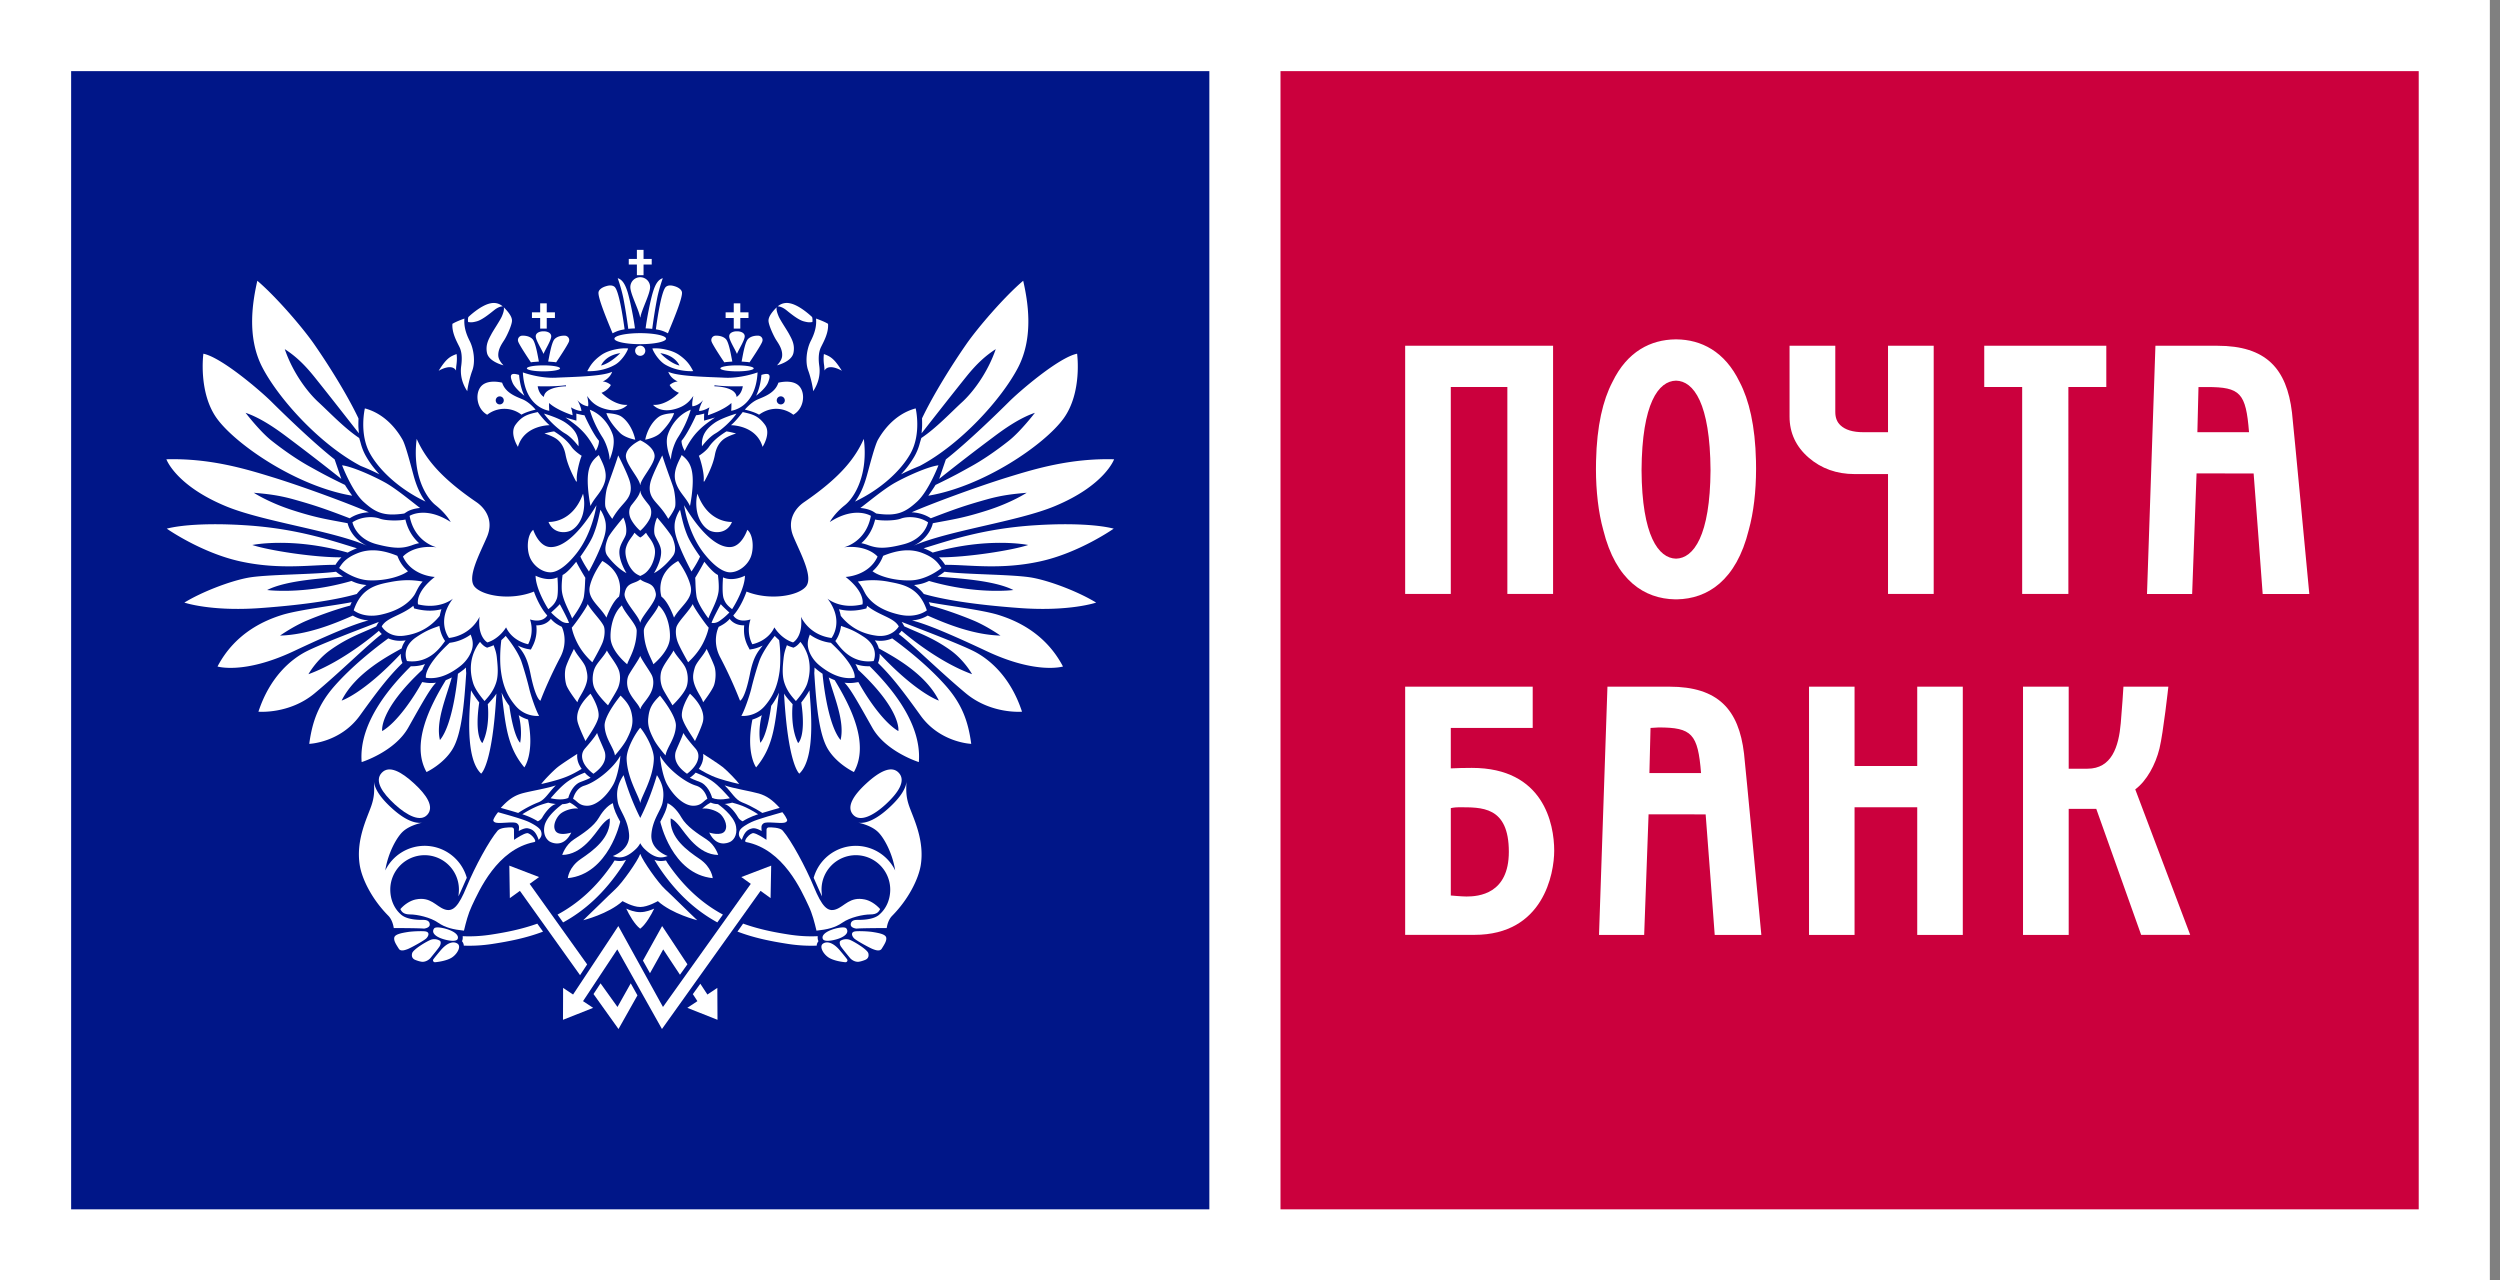 <svg width="205" height="105" viewBox="0 0 205 105" fill="none" xmlns="http://www.w3.org/2000/svg">
    <rect x="0" y="0" width="205" height="105" fill="#808080" stroke="none"/>
    <path d="M204.168 0H0v105h204.168V0z" fill="#fff"/>
    <path d="M198.335 5.833h-93.334v93.333h93.334V5.834z" fill="#CB003D"/>
    <path d="M187.943 33.83c-.428-3.603-2.12-5.478-6.116-5.478h-5.082l-.691 20.354h3.702s.343-9.44.362-9.887l4.68.005c.042.411.742 9.883.742 9.883h3.824s-1.315-13.983-1.421-14.877zm-7.758 1.608c.008-.412.085-3.31.091-3.701h.706c2.726 0 3.183.481 3.438 3.701h-4.235zM143.009 61.785c-.428-3.602-2.121-5.478-6.116-5.478h-5.082l-.692 20.355h3.703s.342-9.44.361-9.888l4.68.005c.043.412.743 9.883.743 9.883h3.824s-1.315-13.983-1.421-14.877zm-7.758 1.61c.009-.414.085-3.312.092-3.703l.662-.041c2.727 0 3.226.523 3.481 3.743h-4.235zM115.223 28.352v20.35h3.742V31.735h4.638v16.965h3.749v-20.35h-12.129zM154.816 35.44h-2.037c-.843 0-1.467-.19-1.866-.57-.281-.264-.419-.621-.419-1.088v-5.43h-3.751v5.81c0 1.34.53 2.472 1.576 3.372 1.031.891 2.294 1.34 3.76 1.34h2.738v9.828h3.746v-20.35h-3.746v7.087h-.001zM162.708 28.352v3.384h3.11v16.965h3.789V31.736h3.11v-3.384h-10.009zM157.213 56.307v6.504h-5.139v-6.504h-3.735v20.358h3.735v-10.47h5.139v10.47h3.736V56.307h-3.736zM120.698 62.967c-.645 0-1.217.016-1.733.04v-3.315h6.717v-3.385h-10.459v20.351H120.904c5.664 0 6.541-5.035 6.541-6.899 0-2.205-.872-6.792-6.747-6.792zm-.453 10.547c-.364 0-1.279-.083-1.279-.083V66.266s.294-.069.616-.069c1.898 0 4.143-.112 4.143 3.654-.001 3.454-2.466 3.663-3.48 3.663zM143.991 37.809c-.065-2.91-.565-4.998-1.339-6.479-1.22-2.532-3.164-3.478-5.172-3.502l-.014-.002h-.065l-.013.002c-2.007.024-3.951.97-5.172 3.502-.775 1.481-1.275 3.568-1.34 6.479l-.008.658c.002 1.814.204 3.572.599 4.989 1.029 4.17 3.403 5.645 5.883 5.69l.05.002.033-.001.033.001.051-.002c2.479-.045 4.855-1.52 5.882-5.69.395-1.417.598-3.176.599-4.99l.001.001c.002-.005-.008-.654-.008-.658zm-9.384.755v-.002c.031-5.508 1.392-7.321 2.828-7.349 1.436.028 2.797 1.84 2.828 7.349v.002c-.031 5.379-1.392 7.217-2.828 7.245-1.436-.028-2.797-1.866-2.828-7.245zM179.596 76.658l-4.505-11.93c.936-.694 1.664-2.029 1.987-3.357.314-1.292.727-5.065.727-5.065h-3.684c-.023.384-.103 1.675-.218 2.988-.169 1.946-.744 3.74-2.734 3.74h-1.536c-.003-.163 0-6.728 0-6.728h-3.746v20.359h3.746V66.329s1.981.002 2.262 0l3.679 10.33h4.022z" fill="#fff"/>
    <path d="M99.167 5.833H5.833v93.333h93.334V5.834z" fill="#001688"/>
    <path d="M34.169 35.988c.689 1.521 1.815 3.081 4.901 5.188.684.472 1.446 1.451.87 2.831-.586 1.378-1.67 3.337-1.024 4.101.655.763 2.978 1.16 4.868.401 0 0 .397 1.194 1.09 1.957 0 0-.326.659-1.416.327 0 0 .397.98-.15 2.033 0 0-1.268-.218-1.81-1.382 0 0-.51.907-1.527 1.235 0 0-.835-.431-.649-2.107 0 0-.62 1.491-2.503 1.743 0 0-1.092-1.377.323-3.229 0 0-1.017.91-2.861.472 0 0-.293-.941 1.373-2.25 0 0-1.889-.072-2.611-1.668 0 0 .797-.982 2.754-.762 0 0-1.81-.402-2.21-2.578 0 0 1.304-.835 3.374.507 0 0-.368-.688-1.235-1.377-.868-.691-1.922-2.613-1.557-5.442zM41.763 57.876a5.088 5.088 0 0 1-.632-1.081c.325 2.64.437 4.42 1.865 6.13 0 0 .86-1.144.305-3.923a2.754 2.754 0 0 1-.767-.358s.325 1.128.119 2.262c0 0-.51-.372-.89-3.03zM39.297 57.602a8.244 8.244 0 0 1-.672-.994c-.117 1.535-.525 5.567.83 6.83 0 0 .926-.677 1.25-6.565-.195.332-.54.682-.708.875 0 0 .227 1.866-.444 3.186 0 0-.67-.511-.256-3.332zM36.075 60.684c1.132-1.36 1.475-5.436 1.475-5.436a8.26 8.26 0 0 0 .477-.347c.057-.053.123-.106.182-.164 0 .146.007.303.022.456-.166 2.455-.358 4.981-1.126 6.24-.748 1.234-2.13 1.874-2.13 1.874-1.292-2.302.27-5.388 1.582-7.535.158-.06.321-.138.489-.221-.459 1.651-1.334 3.618-.971 5.133zM32.865 53.611a1.803 1.803 0 0 0 .138.755c-1.084 1.063-1.888 2.08-3.493 4.31-1.607 2.23-4.152 2.32-4.152 2.32.247-1.807.736-3.234 2.1-4.775 1.362-1.538 3.105-2.945 4.383-3.875.326.147.758.244 1.3.18a.642.642 0 0 0 .125-.02c-.17.227-.275.452-.326.66-.973.555-3.786 1.98-4.926 4.283 0 0 1.78-.563 4.85-3.838zM30.849 51.362l.105-.191c.04-.064.073-.121.115-.175-1.047.405-4.773 1.812-5.978 2.435-1.208.628-2.952 2.044-3.9 4.928 0 0 2.515.223 4.59-1.492 2.076-1.721 4.495-4.116 5.527-4.877a1.707 1.707 0 0 1-.238-.267s-2.81 2.485-5.778 3.562c0 0 .634-1.155 1.808-1.99 1.429-1.014 2.498-1.355 3.748-1.933zM28.715 49.658c.042-.099.083-.193.125-.28-1.23.248-4.3.617-5.677 1.036-1.37.424-3.854 1.427-5.327 4.24 0 0 2.163.666 6.242-1.253 4.08-1.921 5.362-2.321 6.14-2.528a2.842 2.842 0 0 1-1.287-.395c-1.629.726-3.806 1.581-5.966 1.64 0 0 1.062-.752 2.186-1.227 1.21-.506 2.548-.969 3.564-1.233zM28.822 47.638c.398.187.705.28 1.228.334a3.142 3.142 0 0 0-.794.734c-1.44.415-3.893.866-7.94 1.158-4.04.289-6.199-.452-6.199-.452 1.409-.862 3.655-1.736 5.177-2.03 1.519-.293 5.51-.26 7.258-.5.02.02.232.193.577.4-1.472.132-4.608.278-6.222 1.1 0 0 2.982.397 6.915-.744zM28.515 45.312c.204-.12.45-.24.753-.352-2.05-.618-4.86-1.61-9.093-1.885-3.1-.204-5.338-.026-6.5.274 0 0 2.829 1.99 6.056 2.69 3.233.705 5.856.261 7.774.278.123-.189.268-.403.494-.616-2.244.015-5.974-.566-7.308-1.012 0 0 3.254-.677 7.824.623zM28.505 42.904c.011.058.253 1.213 1.59 1.85-2.877-1.257-8.538-1.98-11.585-3.248-4.114-1.71-4.866-3.845-4.866-3.845 3.561-.095 6.44.774 8.66 1.456 2.598.796 6.555 2.274 7.94 2.892a3.082 3.082 0 0 0-1.567.49c-1.933-.742-2.834-1.056-4.588-1.547-1.39-.39-2.411-.464-3.278-.546 0 0 1.219.805 3.227 1.445 1.99.638 2.851.745 4.467 1.053zM28.29 39.766c.114.203.454.689.59.882-4.548-.761-9.547-4.2-11.093-6.331-1.545-2.133-1.11-5.313-1.11-5.313 1.5.3 4.76 3.111 5.604 3.958.845.842 3.393 3.325 5.158 4.708l.55 1.6a186.294 186.294 0 0 0-4.423-3.415c-.859-.648-2.147-1.57-3.43-2.005 0 0 1.18 1.535 2.133 2.286 1.1.869 2.218 1.622 3.134 2.126.815.448 1.234.701 2.887 1.504z" fill="#fff"/>
    <path d="M41.11 52.49c.139-.122.261-.24.356-.346.21.262.914 1.138 1.261 2.013.26.746.54 1.76.677 2.342.14.578.55 1.788.804 2.203 0 0-1.107.14-1.927-.82-.805-.938-1.075-1.885-1.203-2.854-.105-.76-.066-1.813.032-2.538zM39.365 52.634c.205.276.404.388.423.4l.152.077.152-.054c.14-.042.266-.092.383-.152.164.447.231.663.268 1.043.05.507.15 1.305-.038 1.956-.23.793-.708 1.279-.97 1.582 0 0-.724-.799-.931-1.453-.215-.69-.292-1.49-.026-2.312.147-.445.379-.852.587-1.087zM36.87 52.71a3.686 3.686 0 0 0 1.724-.674c.095.26.24.61.136 1.108-.114.498-.458 1.048-.95 1.446-.753.596-1.75 1.157-2.854.987 0 0-.254-.831 1.944-2.866zM36.031 51.325c.093.738.444 1.202.468 1.24-.257.307-1.187 1.904-3.127 1.64 0 0-.53-1.09.766-1.958.873-.586 1.293-.706 1.893-.922zM36.2 49.957c-.516.13-1.19.182-2.013-.011l-.225-.053-.07-.217c-.998.813-2.183.95-2.591 1.688 0 0 .498.918 1.794.768 1.296-.157 2.265-.763 2.96-1.632.027-.13.085-.375.144-.543zM33.963 48.814c.18-.274.308-.697.695-1.125-.854-.15-1.629-.161-2.633.034-1.193.223-2.412.505-3.023 2.325 0 0 .764.651 2.159.37 1.184-.246 2.211-.753 2.802-1.604zM33.454 46.843a3.008 3.008 0 0 1-.775-1.038l-.098-.228c-1.036-.421-2.113-.637-3.175-.247-1.055.398-1.334.85-1.598 1.247 0 0 1.17.98 2.512 1.013 1.348.045 2.592-.346 3.134-.747zM33.766 44.717c.177-.068.376-.131.601-.177-.45-.401-.907-1.02-1.123-1.938-.482.112-1.61.112-2.105-.075-.5-.191-1.476-.2-2.239.302 0 0 .253 1.338 1.977 1.794 1.628.427 2.225.318 2.889.094zM33.145 42.11l.227-.146c.031-.02.418-.258 1.075-.309-.553-.412-1.88-1.522-2.811-2.056-1.027-.572-2.723-1.331-3.585-1.445 0 0 .81 2.124 1.749 2.983.982.891 1.665 1.22 3.345.972zM34.893 41.131c-.418-.535-.743-1.276-.982-2.153-.196-.71-.642-2.475-.908-2.932-.263-.459-1.22-2.058-3.083-2.557 0 0-.498 2.089.44 3.735.806 1.424 2.469 2.924 4.533 3.907zM45.243 50.828c.23.235.407.362.823.571 0 0 .595 1.136-.127 2.509-.723 1.372-1.33 2.77-1.62 3.55 0 0-.386-.059-.818-2.206-.29-1.455-.658-1.819-1.044-2.318.42.212.758.274.787.28l.288.05.132-.258a2.915 2.915 0 0 0 .312-1.728c.67.016 1.026-.322 1.166-.494.009-.018.02-.029.027-.044l.074.087z" fill="#fff"/>
    <path d="M29.396 34.362c-.006.203-.013.422-.006.657l.038.512c-1.104-1.405-2.42-3.097-3.677-4.662-.863-1.071-1.593-1.719-2.4-2.24.676 1.983 1.903 3.565 2.767 4.355.86.789 2.117 2.12 3.336 2.933l.118.402c.095.368.24.748.445 1.103.282.501.658.996 1.098 1.474a20.69 20.69 0 0 0-1.17-.54l-.379-.156c-3.36-1.783-6.684-5.47-8.034-8.038-1.352-2.566-.787-5.546-.432-7.14 1.523 1.292 3.717 3.835 4.674 5.22 1.177 1.697 2.688 4.102 3.618 6.06l.004.06zM76.483 45.312a4.568 4.568 0 0 0-.749-.352c2.045-.618 4.86-1.61 9.088-1.885 3.103-.204 5.347-.026 6.502.274 0 0-2.824 1.99-6.056 2.69-3.23.705-5.855.261-7.772.278a3.354 3.354 0 0 0-.495-.616c2.245.015 5.977-.566 7.31-1.012 0 0-3.254-.677-7.828.623zM76.493 42.904c-.011.058-.25 1.213-1.59 1.85 2.875-1.257 8.542-1.98 11.585-3.248 4.116-1.71 4.868-3.845 4.868-3.845-3.562-.095-6.44.774-8.662 1.456-2.595.796-6.556 2.274-7.94 2.892.521.019 1.088.172 1.571.49 1.933-.742 2.831-1.056 4.589-1.547 1.385-.39 2.41-.464 3.275-.546 0 0-1.218.805-3.227 1.445-1.993.638-2.853.745-4.469 1.053zM76.711 39.766c-.113.203-.456.689-.589.882 4.546-.761 9.547-4.2 11.09-6.331 1.55-2.133 1.111-5.313 1.111-5.313-1.502.3-4.76 3.111-5.604 3.958-.843.842-3.392 3.325-5.158 4.708l-.55 1.6a174.408 174.408 0 0 1 4.426-3.415c.858-.648 2.144-1.57 3.426-2.005 0 0-1.179 1.535-2.132 2.286-1.094.869-2.212 1.622-3.134 2.126-.814.448-1.231.701-2.886 1.504zM75.608 34.362c.005.203.011.422.002.657l-.04.512c1.103-1.405 2.424-3.097 3.68-4.662.863-1.071 1.594-1.719 2.402-2.24-.682 1.983-1.902 3.565-2.769 4.355-.863.789-2.112 2.12-3.334 2.933l-.12.402a4.464 4.464 0 0 1-.443 1.103 8.008 8.008 0 0 1-1.1 1.474c.354-.177.759-.366 1.17-.54l.378-.156c3.36-1.783 6.689-5.47 8.035-8.038 1.345-2.566.792-5.546.433-7.14-1.525 1.292-3.72 3.835-4.678 5.22-1.177 1.697-2.683 4.102-3.617 6.06v.06zM33.684 54.636c-1.384 1.383-4.3 4.488-4.028 7.855 0 0 2.712-.846 3.826-2.834 1.118-1.984 1.807-3.23 2.275-3.677-.301.039-.603.039-.895-.01l-.245-.039c-.689 1.255-2.05 3.302-3.277 4.017 0 0-.314-1.66 3.293-5.026a2.71 2.71 0 0 1 .225-.47c-.329.12-.706.188-1.127.181M70.832 35.988c-.689 1.521-1.82 3.081-4.896 5.188-.692.472-1.452 1.451-.873 2.831.577 1.378 1.67 3.337 1.014 4.101-.65.763-2.972 1.16-4.864.401 0 0-.393 1.194-1.083 1.957 0 0 .323.659 1.414.327 0 0-.398.98.144 2.033 0 0 1.27-.218 1.811-1.382 0 0 .509.907 1.529 1.235 0 0 .838-.431.653-2.107 0 0 .613 1.491 2.504 1.743 0 0 1.089-1.377-.33-3.229 0 0 1.017.91 2.867.472 0 0 .29-.941-1.382-2.25 0 0 1.893-.072 2.62-1.668 0 0-.8-.982-2.757-.762 0 0 1.81-.402 2.209-2.578 0 0-1.306-.835-3.37.507 0 0 .358-.688 1.229-1.377.872-.691 1.927-2.613 1.561-5.442zM63.238 57.876c.274-.366.477-.73.635-1.081-.324 2.64-.443 4.42-1.87 6.13 0 0-.858-1.144-.307-3.923.243-.069.509-.185.772-.358 0 0-.326 1.128-.126 2.262 0 0 .52-.372.896-3.03zM65.705 57.602c.171-.214.503-.67.67-.994.119 1.535.522 5.567-.83 6.83 0 0-.926-.677-1.253-6.565.198.332.541.682.705.875 0 0-.222 1.866.448 3.186 0 0 .67-.511.26-3.332zM68.928 60.684c-1.14-1.36-1.48-5.436-1.48-5.436a5.441 5.441 0 0 1-.658-.511c0 .146-.006.303-.019.456.16 2.455.359 4.981 1.122 6.24.75 1.234 2.128 1.874 2.128 1.874 1.297-2.302-.268-5.388-1.577-7.535a4.753 4.753 0 0 1-.487-.221c.457 1.651 1.332 3.618.971 5.133zM72.132 53.611c.013.262-.04.48-.075.586a2.63 2.63 0 0 1-.058.169c1.08 1.063 1.887 2.08 3.49 4.31 1.608 2.23 4.152 2.32 4.152 2.32-.242-1.807-.735-3.234-2.097-4.775-1.362-1.538-3.102-2.945-4.384-3.875-.33.147-.757.244-1.3.18a.632.632 0 0 1-.127-.02c.17.227.272.452.33.66.968.555 3.79 1.98 4.924 4.283 0 0-1.78-.563-4.855-3.838zM74.155 51.362l-.108-.191a1.534 1.534 0 0 0-.111-.175c1.045.405 4.773 1.812 5.977 2.435 1.204.628 2.946 2.044 3.892 4.928 0 0-2.51.223-4.587-1.492-2.073-1.721-4.496-4.116-5.525-4.877.103-.095.18-.189.242-.267 0 0 2.808 2.485 5.774 3.562 0 0-.633-1.155-1.803-1.99-1.433-1.014-2.499-1.355-3.751-1.933zM76.28 49.658a3.188 3.188 0 0 0-.122-.28c1.23.248 4.304.617 5.68 1.036 1.366.424 3.853 1.427 5.326 4.24 0 0-2.162.666-6.246-1.253-4.083-1.921-5.357-2.321-6.135-2.528a2.87 2.87 0 0 0 1.288-.395c1.628.726 3.806 1.581 5.966 1.64 0 0-1.068-.752-2.186-1.227-1.219-.506-2.553-.969-3.57-1.233zM76.182 47.638c-.402.187-.707.28-1.229.334.285.185.557.417.8.734 1.437.415 3.883.866 7.931 1.158 4.045.289 6.2-.452 6.2-.452-1.408-.862-3.652-1.736-5.172-2.03-1.524-.293-5.513-.26-7.265-.5-.018.02-.233.193-.575.4 1.475.132 4.607.278 6.226 1.1 0 0-2.985.397-6.916-.744z" fill="#fff"/>
    <path d="M63.89 52.49a7.026 7.026 0 0 1-.362-.346c-.205.262-.907 1.138-1.25 2.013-.262.746-.543 1.76-.679 2.342-.144.578-.558 1.788-.809 2.203 0 0 1.11.14 1.93-.82.806-.938 1.077-1.885 1.209-2.854.092-.76.066-1.813-.04-2.538zM65.631 52.634c-.202.276-.4.388-.42.4l-.147.077-.16-.054a2.537 2.537 0 0 1-.379-.152c-.163.447-.224.663-.268 1.043-.053.507-.15 1.305.036 1.956.233.793.704 1.279.97 1.582 0 0 .727-.799.936-1.453.213-.69.292-1.49.029-2.312-.15-.445-.389-.852-.597-1.087zM68.133 52.71a3.692 3.692 0 0 1-1.727-.674c-.091.26-.24.61-.13 1.108.107.498.452 1.048.954 1.446.741.596 1.743 1.157 2.848.987 0 0 .254-.831-1.945-2.866zM68.965 51.325c-.087.738-.44 1.202-.47 1.24.26.307 1.19 1.904 3.142 1.64 0 0 .52-1.09-.769-1.958-.882-.586-1.298-.706-1.903-.922zM68.795 49.957c.519.13 1.195.182 2.02-.011l.226-.053.065-.217c1 .813 2.186.95 2.593 1.688 0 0-.498.918-1.791.768-1.296-.157-2.273-.763-2.965-1.632a3.538 3.538 0 0 0-.148-.543zM71.042 48.814c-.186-.274-.318-.697-.701-1.125a6.815 6.815 0 0 1 2.635.034c1.195.223 2.412.505 3.025 2.325 0 0-.771.651-2.164.37-1.18-.246-2.208-.753-2.795-1.604zM71.546 46.843c.3-.262.576-.599.776-1.038l.098-.228c1.039-.421 2.118-.637 3.17-.247 1.06.398 1.337.85 1.61 1.247 0 0-1.173.98-2.522 1.013-1.347.045-2.59-.346-3.132-.747zM71.236 44.717a3.88 3.88 0 0 0-.606-.177c.46-.401.91-1.02 1.13-1.938.481.112 1.61.112 2.108-.075.497-.191 1.473-.2 2.233.302 0 0-.248 1.338-1.979 1.794-1.629.427-2.227.318-2.886.094zM71.853 42.11l-.225-.146c-.032-.02-.418-.258-1.081-.309.56-.412 1.879-1.522 2.82-2.056 1.024-.572 2.718-1.331 3.587-1.445 0 0-.812 2.124-1.758 2.983-.976.891-1.662 1.22-3.343.972zM70.107 41.131c.418-.535.742-1.276.983-2.153.2-.71.644-2.475.911-2.932.267-.459 1.22-2.058 3.085-2.557 0 0 .496 2.089-.444 3.735-.81 1.424-2.466 2.924-4.535 3.907zM59.765 50.828c-.241.235-.417.362-.83.571 0 0-.598 1.136.126 2.509a35.702 35.702 0 0 1 1.621 3.55s.387-.059.816-2.206c.293-1.455.662-1.819 1.043-2.318-.42.212-.752.274-.783.28l-.287.05-.133-.258a2.858 2.858 0 0 1-.331-1.364c0-.13.006-.253.019-.364-.67.016-1.03-.322-1.163-.494-.015-.018-.026-.029-.033-.044l-.065.087z" fill="#fff"/>
    <path d="M71.32 54.636c1.381 1.383 4.3 4.488 4.024 7.855 0 0-2.713-.846-3.824-2.834-1.12-1.984-1.804-3.23-2.275-3.677.296.039.599.039.893-.01l.25-.039c.686 1.255 2.048 3.302 3.276 4.017 0 0 .31-1.66-3.293-5.026a3.168 3.168 0 0 0-.227-.47c.328.12.704.188 1.125.181M50.383 27.772c0-.249.95-.454 2.117-.454 1.17 0 2.117.205 2.117.454 0 .247-.946.45-2.117.45-1.167 0-2.117-.203-2.117-.45zM43.203 30.207c0-.14.607-.246 1.36-.246.755 0 1.361.107 1.361.246 0 .136-.605.244-1.361.244-.753 0-1.36-.108-1.36-.244zM52.914 28.763c0 .23-.182.416-.414.416a.419.419 0 0 1-.419-.416c0-.23.19-.416.42-.416.23 0 .413.186.413.416zM50.232 27.33c-.701-1.676-1.175-2.919-1.157-3.332.012-.25.311-.437.595-.522.278-.09.526-.106.714.037.367.281.705 2.548.833 3.49-.355.067-.57.112-.985.327zM51.519 26.967c.177-.023.36-.03.546-.038-.11-.9-.425-2.4-.605-2.989-.185-.593-.418-1.019-.807-1.126 0 0 .301.825.47 1.676.163.853.287 1.666.396 2.477zM50.453 29.898c-1.083.63-2.296.535-2.296.535.235-.43.456-.828 1.133-1.311.678-.485 1.783-.607 2.217-.546-.097.322-.539 1.02-1.054 1.322zm-1.163.075c.777-.183 1.572-1.014 1.572-1.014-1.255.181-1.572 1.014-1.572 1.014zM42.875 30.537s1.346.499 2.695.435c1.343-.068 3.826-.096 4.624-.486 0 0-.13.505-.77.797 0 0 .338 0 .666.288 0 0-.194.42-.766.639 0 0 1.027 1.064 2.127.987 0 0-.507.631-1.631.388-1.125-.242-1.486-.871-1.676-1.113 0 0 .146.602.077.845 0 0-.493-.03-.877-.514 0 0 .28.484.337.892 0 0-.31.035-.866-.292 0 0 .116.302.138.648 0 0-1.3-.416-1.93-1.007 0 0-.008.408.023.64 0 0-2.016-.204-2.171-3.147zm3.533 1.14v-.087c-1.065.136-2.318.081-2.318.081.062.395.228.695.508.879.07-.863 1.81-.873 1.81-.873zM42.565 30.742c.05.637.213 1.265.437 1.71 0 0-.793-.595-.986-1.102-.199-.503-.245-.852.55-.608zM42.916 32.774c.532.242 1.004.817 1.004.817-.803.182-1.16.412-1.16.412a2.288 2.288 0 0 0-2.81.006c-.834-.468-.994-1.622-.577-2.232.415-.612 1.356-.505 1.802-.398.282.893 1.264 1.179 1.741 1.395zm-1.943.388a.331.331 0 0 0 .337-.33c0-.184-.15-.33-.337-.33a.326.326 0 0 0-.322.33c-.001.183.143.33.322.33zM44.095 33.789s.561.748.972 1.078c0 0-2.074-.02-2.596 1.775 0 0-.719-1.1-.195-1.816.566-.772 1.084-.867 1.82-1.037z" fill="#fff"/>
    <path d="M46.37 34.234s.67.198.894.257c0 0 .007-.389-.007-.575.202.05.452.114.668.135 0 0 .667 1.491 1.19 2.093 0 0 .03.331-.262.833 0 0-.38-.882-1.058-1.59-.383-.395-.629-.598-1.425-1.153zM44.608 33.916c.218.058 1.287.394 1.8.767.651.462 1.098.998 1.027 1.914 0 0-.522-.727-1.102-1.055-.457-.262-1.286-.986-1.725-1.626zM44.623 27.169c.198 0 .578.095.578.41 0 .321-.492 1.09-.627 1.43h-.013c-.13-.34-.63-1.109-.63-1.43 0-.316.387-.41.584-.41h.108zM44.19 29.648c-.092-.447-.27-1.607-.544-1.863-.26-.246-.65-.27-.84-.259a.36.36 0 0 0-.318.47c.077.269.936 1.553 1.047 1.716.2-.036.162-.022.654-.064zM44.951 29.648c.097-.447.27-1.607.545-1.863.26-.246.65-.27.84-.259.196.013.401.21.323.47-.084.269-.941 1.553-1.056 1.716-.196-.036-.159-.022-.652-.064zM45.504 25.61h-.67v-.738h-.539v.739h-.675v.466h.675v.867h.538v-.867h.671v-.466zM37.396 30.385c0-.147.006-.287.028-.429.05-.36.055-.668.016-.925-.483.188-.809.302-1.471 1.374 0 0 1.057-.652 1.427-.02zM38.318 32.079c.015-.266.19-1.107.411-1.695.27-.73.112-1.784-.213-2.423-.314-.618-.485-1.198-.433-1.838 0 0-.622.21-.984.431-.057.743.375 1.486.58 1.907.244.5.194 1.15.14 1.549-.093.675.045 1.393.499 2.069zM38.389 26.408c-.025-.086-.025-.32.02-.414 0 0 .989-.96 1.817-1.122.523-.109.844.124 1 .253 0 0-.29-.034-.731.328-.445.358-.996.79-1.406.898-.413.11-.5.077-.7.057zM41.309 25.196c.366.371.683.765.674 1.104-.005.353-.414 1.238-.628 1.575-.215.335-.53.777-.494 1.313.02.266.206.541.427.769 0 0-1.21-.286-1.358-1.032-.13-.668.158-1.133.352-1.503.179-.348.734-1.157.877-1.494.13-.306.196-.56.15-.732zM48.363 33.598c.238.855.65 1.658 1.056 2.287.363.578.595 1.51.561 1.826 0 0 .544-1.204.27-2.054-.222-.66-.807-1.646-1.887-2.06zM49.722 33.877s.829.017 1.216.272c.497.328.97 1.046 1.153 1.907 0 0-.838-.146-1.249-.558-.416-.414-.925-1.03-1.12-1.62zM45.436 35.376c-.159.012-.584.11-.79.173 0 0 .703.205 1.057.497.302.246.561.628.679 1.274.174.902.702 1.872.86 2.164l.065-.012c-.095-.62.287-1.908.392-2.095 0 0-.561-.349-.82-.714-.19-.268-.52-.715-1.443-1.287zM49.105 37.312c.203.473.753 1.312.496 2.184-.255.877-.83 1.252-1.18 1.996 0 0-.276-1.342-.219-2.374.063-1.035.44-1.434.903-1.806zM50.695 37.345s.823 1.597.972 2.222c.144.62.01 1.033-.272 1.411-.274.375-.75.78-1.19 1.569 0 0-.507-.672-.568-1.023-.059-.35.036-1.19.147-1.539.108-.358.542-1.487.91-2.64zM51.117 42.441c-.18.196-1.143 1.352-1.27 1.689-.131.335-.354.974-.058 1.42.303.443.99 1.147 1.584 1.448 0 0-.648-1.015-.58-1.846.038-.534.451-1.009.53-1.333.08-.321.03-.87-.206-1.378zM49.232 41.803c.147.205.406.703.441 1.186.036.478-.043.863-.304 1.563-.326.883-.838 1.866-1.076 2.31 0 0-.45-.646-.701-1.223 0 0 .706-.97 1.009-1.652.347-.806.492-1.549.63-2.184zM48.908 41.43s-.305 2.273-1.643 3.96c-.906 1.142-1.64 1.54-2.129 1.54-.734 0-1.472-.61-1.717-1.313-.25-.697-.169-1.786.306-2.172 0 0 .438 1.365 1.38 1.413 1.065.062 2.433-1.133 3.803-3.428z" fill="#fff"/>
    <path d="M47.808 40.48a3.414 3.414 0 0 1 0 1.618c-.11.448-.382 1.029-.905 1.358-.452.282-1.523.349-1.926-.659 0 0 1.948.148 2.831-2.316zM50.995 49.644c.266.685 1.216 1.549 1.214 2.083-.016 1.411-.637 2.277-.781 2.742 0 0-1.133-.897-1.335-1.926-.102-.529.017-2.115.902-2.9zM49.728 50.644c.13-.368.548-1.367 1.029-1.715 0 0 .615-1.811-1.365-2.93 0 0-.815 1.08-1.03 2.097-.217 1.024.86 1.632 1.366 2.548zM47.25 46.064c-.319.39-.77.918-1.118 1.084 0 0-.118.81-.054 1.349.106.8.614 1.614.835 2.211 0 0 .867-1.132.967-1.796.098-.666.086-1.212.118-1.533 0 0-.482-.784-.748-1.315zM44.963 49.952c-.245-.377-1.035-1.745-1.045-2.744 0 0 .975.52 1.793.136 0 0 .106 1.3-.048 1.739-.134.356-.3.567-.7.869zM45.19 50.227c.159-.14.549-.497.712-.686 0 0 .647 1.187.757 1.535 0 0-.325.084-.682-.175a5.278 5.278 0 0 1-.787-.674zM48.192 49.53c-.077.3-1.126 1.756-1.306 1.935 0 0 .077.527.468 1.286.388.755.928 1.288 1.216 1.556 0 0 .65-1.129.842-1.622.214-.567.191-1.127.1-1.337-.223-.49-.981-1.202-1.32-1.817zM49.766 53.34c.232.468.931 1.237 1.04 1.844.087.476.01.867-.12 1.2-.132.323-.548.966-.828 1.454 0 0-.958-.903-1.168-1.547-.16-.486-.1-1.175.13-1.604.228-.432.727-.9.946-1.346zM47.062 53.209c.245.543.839 1.082.974 1.555.157.561.21.915-.06 1.569-.242.569-.533.904-.63 1.254 0 0-.777-1.008-.908-1.426-.128-.418-.17-1.107-.01-1.542.156-.443.44-1.009.634-1.41zM50.888 57.041s-1.34 1.616-1.31 2.471c.042 1.066.75 1.779.847 2.434 0 0 .7-.794.97-1.326.3-.597.526-1.108.453-1.786-.085-.68-.262-1.113-.96-1.793zM48.42 56.882c.212.31.807 1.365.64 1.99-.167.633-.827 1.518-1.05 1.895 0 0-.526-1.084-.648-1.584-.116-.493-.009-1.306 1.058-2.3zM61.802 30.207c0-.14-.61-.246-1.366-.246-.75 0-1.364.107-1.364.246 0 .136.613.244 1.364.244.755 0 1.366-.108 1.366-.244zM52.514 26.022c.09-.608.795-1.912.795-2.48a.808.808 0 0 0-.808-.81.808.808 0 0 0-.813.81c0 .568.71 1.872.799 2.48h.027zM54.768 27.33c.706-1.676 1.175-2.919 1.156-3.332-.01-.25-.309-.437-.587-.522-.284-.09-.538-.106-.721.037-.366.281-.71 2.548-.834 3.49.361.067.576.112.986.327zM53.483 26.967a6.293 6.293 0 0 0-.543-.038c.111-.9.42-2.4.604-2.989.18-.593.413-1.019.806-1.126 0 0-.303.825-.47 1.676-.163.853-.29 1.666-.397 2.477zM53.494 28.576c.437-.06 1.541.06 2.22.546.678.482.897.88 1.129 1.31 0 0-1.213.095-2.295-.534-.513-.303-.954-1-1.054-1.322zm.649.383s.79.83 1.571 1.014c0 0-.32-.832-1.571-1.014zM59.955 33.683c.032-.231.02-.639.02-.639-.63.591-1.927 1.006-1.927 1.006.02-.345.13-.648.13-.648-.548.328-.857.293-.857.293.057-.408.338-.893.338-.893-.387.485-.881.514-.881.514-.068-.243.077-.845.077-.845-.19.242-.548.873-1.675 1.114-1.129.243-1.63-.388-1.63-.388 1.098.077 2.123-.987 2.123-.987-.57-.22-.762-.639-.762-.639.332-.29.667-.29.667-.29-.643-.29-.776-.795-.776-.795.805.39 3.285.418 4.632.486 1.346.064 2.687-.436 2.687-.436-.153 2.943-2.166 3.147-2.166 3.147zm.445-1.133c.283-.184.443-.485.512-.879 0 0-1.256.055-2.326-.081v.087s1.747.01 1.814.873zM62.436 30.742c-.049.637-.215 1.265-.435 1.71 0 0 .794-.595.984-1.102.194-.503.244-.852-.55-.608zM63.828 31.38c.447-.107 1.386-.215 1.8.398.421.61.258 1.763-.578 2.231 0 0-1.271-1.091-2.808-.005 0 0-.36-.23-1.165-.413 0 0 .476-.575 1.01-.817.472-.217 1.459-.502 1.74-1.395zm.527 1.451a.331.331 0 0 0-.662 0 .33.33 0 0 0 .662 0zM60.904 33.789s-.556.748-.968 1.078c0 0 2.072-.02 2.595 1.775 0 0 .72-1.1.192-1.816-.562-.772-1.08-.867-1.819-1.037z" fill="#fff"/>
    <path d="M58.63 34.234s-.67.198-.894.257c0 0-.012-.389.012-.575-.203.05-.452.114-.67.135 0 0-.67 1.491-1.19 2.093 0 0-.031.331.26.833 0 0 .379-.882 1.056-1.59.384-.395.628-.598 1.426-1.153zM60.388 33.916c-.209.058-1.28.394-1.802.767-.645.462-1.09.998-1.023 1.914 0 0 .527-.727 1.103-1.055.46-.262 1.288-.986 1.722-1.626zM60.375 27.169c-.197 0-.581.095-.581.41 0 .321.498 1.09.63 1.43h.013c.132-.34.63-1.109.63-1.43 0-.316-.385-.41-.584-.41h-.108zM60.813 29.648c.09-.447.263-1.607.541-1.863.262-.246.65-.27.843-.259.197.013.4.21.313.47-.075.269-.935 1.553-1.05 1.716-.198-.036-.157-.022-.648-.064zM60.05 29.648c-.095-.447-.27-1.607-.546-1.863-.264-.246-.652-.27-.845-.259a.36.36 0 0 0-.314.47c.077.269.932 1.553 1.05 1.716.2-.036.159-.022.655-.064zM59.501 25.61h.667v-.738h.537v.739h.672v.466h-.672v.867h-.537v-.867h-.667v-.466zM51.559 21.23h.666v-.74h.546v.74h.67v.464h-.67v.872h-.546v-.872h-.666v-.463zM67.61 30.385a5.756 5.756 0 0 0-.032-.429 3.356 3.356 0 0 1-.019-.925c.484.188.808.302 1.474 1.374 0 0-1.058-.652-1.423-.02zM66.68 32.079c-.015-.266-.187-1.107-.405-1.695-.272-.73-.119-1.784.207-2.423.314-.618.491-1.198.433-1.838 0 0 .625.21.984.431.06.743-.372 1.486-.576 1.907-.248.5-.198 1.15-.142 1.549.094.675-.051 1.393-.501 2.069zM66.614 26.408c.02-.086.018-.32-.026-.414 0 0-.983-.96-1.813-1.122a1.13 1.13 0 0 0-1.005.253s.294-.034.736.328c.442.358.99.79 1.406.898.414.11.505.077.702.057zM63.69 25.196c-.368.371-.68.765-.673 1.104.005.353.414 1.238.628 1.575.216.335.53.777.49 1.313-.016.266-.204.541-.42.769 0 0 1.206-.286 1.35-1.032.134-.668-.147-1.133-.344-1.503-.18-.348-.74-1.157-.878-1.494-.128-.306-.198-.56-.153-.732zM56.64 33.598a8.855 8.855 0 0 1-1.056 2.287c-.368.578-.599 1.51-.556 1.826 0 0-.55-1.204-.27-2.054.213-.66.797-1.646 1.882-2.06zM55.276 33.877s-.824.017-1.21.272c-.501.328-.978 1.046-1.159 1.907 0 0 .839-.146 1.253-.558.417-.414.923-1.03 1.116-1.62zM59.566 35.376c.16.012.582.11.789.173 0 0-.706.205-1.056.497-.3.246-.566.628-.682 1.274-.17.902-.702 1.872-.862 2.164l-.059-.012c.098-.62-.292-1.908-.39-2.095 0 0 .56-.349.814-.714.187-.268.525-.715 1.446-1.287zM55.896 37.312c-.201.473-.751 1.312-.5 2.184.26.877.834 1.252 1.183 1.996 0 0 .28-1.342.218-2.374-.062-1.035-.436-1.434-.901-1.806zM52.51 39.759c.04-.514 1.225-1.747 1.166-2.415-.062-.672-.95-1.141-1.17-1.239h-.012c-.216.098-1.106.568-1.17 1.239-.062.668 1.127 1.9 1.162 2.415h.024zM54.306 37.345s-.824 1.597-.972 2.222c-.146.62-.01 1.033.27 1.411.277.375.75.78 1.193 1.569 0 0 .506-.672.569-1.023.061-.35-.038-1.19-.149-1.539-.108-.358-.547-1.487-.911-2.64zM52.508 43.52c.375-.324.71-.806.819-1.092.101-.286.13-.702-.121-1.022-.3-.382-.674-.81-.698-1.158h-.018c-.028.348-.399.776-.699 1.158-.251.32-.224.736-.114 1.022.102.286.44.768.817 1.093h.014zM53.885 42.441c.18.196 1.142 1.352 1.272 1.689.13.335.35.974.053 1.42-.3.443-.984 1.147-1.585 1.448 0 0 .65-1.015.584-1.846-.045-.534-.456-1.009-.534-1.333-.074-.321-.022-.87.21-1.378zM55.765 41.803c-.15.205-.404.703-.444 1.186-.031.478.046.863.308 1.563.33.883.84 1.866 1.072 2.31 0 0 .454-.646.703-1.223 0 0-.703-.97-1.007-1.652-.349-.806-.49-1.549-.632-2.184zM56.096 41.43s.302 2.273 1.64 3.96c.904 1.142 1.642 1.54 2.128 1.54.733 0 1.473-.61 1.721-1.313.244-.697.168-1.786-.307-2.172 0 0-.44 1.365-1.382 1.413-1.06.062-2.43-1.133-3.8-3.428z" fill="#fff"/>
    <path d="M57.191 40.48c-.112.406-.144 1.03 0 1.618.112.448.386 1.029.91 1.358.45.282 1.514.349 1.922-.659 0 0-1.945.148-2.832-2.316zM52.5 47.23c.276-.133.507-.232.828-.714.242-.38.477-1.08.347-1.582-.166-.617-.497-.863-.7-1.25-.163.154-.264.273-.466.388h-.01c-.203-.116-.306-.234-.474-.387-.205.386-.533.632-.701 1.249-.13.501.103 1.202.349 1.582.315.482.55.58.827.713zM52.5 51.063c.134-.605 1.395-1.767 1.276-2.402-.172-.948-.784-.748-1.267-1.147H52.5c-.487.4-1.105.199-1.28 1.147-.111.635 1.142 1.797 1.274 2.402h.007zM54.007 49.644c-.267.685-1.22 1.549-1.213 2.083.018 1.411.632 2.277.781 2.742 0 0 1.132-.897 1.33-1.926.107-.529-.014-2.115-.898-2.9zM55.269 50.644c-.129-.368-.545-1.367-1.029-1.715 0 0-.616-1.811 1.366-2.93 0 0 .813 1.08 1.032 2.097.216 1.024-.863 1.632-1.37 2.548zM57.755 46.064c.315.39.761.918 1.114 1.084 0 0 .115.81.053 1.349-.107.8-.617 1.614-.833 2.211 0 0-.87-1.132-.973-1.796-.1-.666-.078-1.212-.11-1.533 0 0 .477-.784.749-1.315zM60.033 49.952c.247-.377 1.043-1.745 1.052-2.744 0 0-.977.52-1.796.136 0 0-.107 1.3.054 1.739.126.356.295.567.69.869zM59.81 50.227c-.16-.14-.55-.497-.705-.686 0 0-.653 1.187-.757 1.535 0 0 .319.084.676-.175.355-.259.434-.33.786-.674zM56.806 49.53c.078.3 1.126 1.756 1.306 1.935 0 0-.083.527-.47 1.286-.385.755-.924 1.288-1.215 1.556 0 0-.646-1.129-.84-1.622-.219-.567-.192-1.127-.094-1.337.215-.49.976-1.202 1.313-1.817zM52.509 58.146c.1-.398.706-.873.953-1.566.15-.41.145-.888-.015-1.215-.192-.383-.871-1.318-.947-1.586-.086.268-.754 1.203-.95 1.586-.163.327-.167.806-.019 1.215.255.693.86 1.168.96 1.566h.018zM55.23 53.34c-.228.468-.925 1.237-1.036 1.844a2.2 2.2 0 0 0 .116 1.2c.132.323.557.966.832 1.454 0 0 .956-.903 1.166-1.547.161-.486.1-1.175-.131-1.604-.23-.432-.726-.9-.946-1.346zM57.945 53.209c-.248.543-.844 1.082-.978 1.555-.16.561-.211.915.059 1.569.244.569.529.904.63 1.254 0 0 .776-1.008.902-1.426.138-.418.172-1.107.018-1.542-.163-.443-.442-1.009-.631-1.41zM52.501 65.866c.049-.492 1.067-2.015 1.114-3.63.024-.81-.693-2.07-1.105-2.553h-.023c-.405.482-1.126 1.743-1.103 2.554.049 1.614 1.064 3.137 1.117 3.629zM54.118 57.041s1.336 1.616 1.306 2.471c-.04 1.066-.754 1.779-.848 2.434 0 0-.703-.794-.97-1.326-.3-.597-.53-1.108-.444-1.786.075-.68.25-1.113.956-1.793zM56.578 56.882c-.214.31-.805 1.365-.639 1.99.175.633.83 1.518 1.048 1.895 0 0 .527-1.084.65-1.584.118-.493.006-1.306-1.059-2.3z" fill="#fff"/>
    <path d="M53.412 68.457c.083-1.254.797-2.008.92-2.658.14-.72.092-1.407-.464-2.237-.456 1.546-.948 2.678-1.337 3.45-.014.018-.021.043-.03.066-.011-.023-.016-.048-.032-.067a20.345 20.345 0 0 1-1.334-3.448c-.558.829-.605 1.516-.468 2.236.127.65.839 1.404.92 2.658.077 1.26-1.337 1.736-1.337 1.736.475.173 1.02.252 1.884-.568.158-.147.276-.311.366-.484.092.173.21.337.367.484.86.82 1.407.741 1.885.568 0 0-1.417-.477-1.34-1.736zM48.962 60.104c.146.47.586 1.34.644 1.605.107.497-.038 1.1-.945 1.74 0 0-.588-.412-.82-.951-.217-.508-.091-.867.133-1.126.228-.263.763-.874.988-1.268zM50.87 61.964c0 .253-.187 1.674-.59 2.384-.568.99-1.403 1.723-2.133 1.723-.675 0-.82-.404-1.153-.564 0 0 .17-.863.931-1.086.934-.282 2.365-1.402 2.945-2.457z" fill="#fff"/>
    <path d="M48.431 63.777c-.156-.121-.292-.202-.478-.42 0 0-.72.264-1.312.663-.596.4-1.177 1.083-1.49 1.435 0 0 .888.23 1.452-.028 0 0 .204-.849.838-1.229.14-.082.581-.214.99-.421zM47.698 63.05c-.142-.215-.424-.61-.363-1.23 0 0-1.252.797-1.617 1.093-.38.309-1.16 1.113-1.335 1.378 0 0 .947-.209 1.673-.453.794-.263 1.344-.617 1.642-.788zM45.579 64.399c-.67.245-2.187.486-2.817.673-.633.19-1.093.514-1.697 1.174 0 0 .927.26 1.426.416 0 0 .788-.536 1.651-.869.566-.218.84-.805 1.437-1.394zM44.171 68.866c.145-.163.328-.346.187-.722-.098-.278-.645-.577-.972-.734-.543-.261-2.049-.665-2.543-.809 0 0-.245.285-.373.588-.056.117.019.238.231.275.42.073 1.427-.115 1.675.043.261.174.166.403.166.637 0 0 .462-.284.75-.22.405.086.648.278.88.942zM42.83 66.77c.108.036.696.214 1.27.576 0 0 .251-.097.378-.33.122-.223.635-.985 1.112-1.087 0 0-.405-.038-.637-.112 0 0-.487.126-.835.268a8.028 8.028 0 0 0-1.288.685zM46.714 65.808c-.09.042-.245.119-.599.134 0 0-1.321.915-1.477 1.834-.13.78.282 1.156.478 1.253.2.102 1.127.482 1.727-.758 0 0-1.025.335-1.304-.154-.277-.497.177-1.214.456-1.418.361-.277 1.02-.46 1.416-.39 0 0-.318-.307-.697-.501z" fill="#fff"/>
    <path d="M38.045 76.315c.161-.675.34-1.381.647-2.032.6-1.268 2.066-4.638 5.123-5.235.29-.054-.33-.768-.6-.73-.277.032-.823.386-1.062.549 0 0 0-.72-.008-.852-.008-.133-.123-.175-.242-.171-.118.001-.856-.004-1.092.263-.695.809-1.874 2.979-2.54 4.594-.667 1.614-1.12 2.113-1.825 1.864-.704-.25-1.125-1.057-2.35-.811-.425.087-.9.371-1.268.793.103.197.233.437.809.437.57 0 1.664.239 2.275.668.614.427 1.255.567 2.133.663zM50.256 65.86c.07.524.322 1.012.602 1.52 0 0-.933 4.295-4.297 4.628 0 0 .067-.89 1.062-1.569.998-.677 2.487-1.732 2.38-3.328 0 0-.265.054-.746.654-.476.598-1.525 2.327-3.154 2.34 0 0 .244-.81.963-1.276.721-.466 1.635-1.064 2.048-1.786.416-.718.853-1.05 1.142-1.183zM48.668 81.512l2.049 2.868 1.554-2.761-.55-.985c-.406.724-.842 1.508-1.088 1.938-.192-.264-.71-.99-1.388-1.938l-.577.878z" fill="#fff"/>
    <path d="M48.146 79.081c-2-2.794-4.466-6.254-4.715-6.605l.774-.558-2.44-.936.042 2.664.826-.595 4.932 6.913.581-.883zM31.298 63.375c.601-.657 1.621-.087 2.652.863 1.037.949 1.684 1.921 1.086 2.576-.562.61-1.623.089-2.663-.857-1.034-.951-1.685-1.926-1.075-2.582z" fill="#fff"/>
    <path d="M32.962 75.055a.967.967 0 0 1-.098-.082c-.548-.48-.861-1.22-.861-2.03a2.821 2.821 0 0 1 2.817-2.818 2.818 2.818 0 0 1 2.812 2.819c0 .21-.04.554-.04.554.13-.24.591-1.316.685-1.515a3.597 3.597 0 0 0-3.457-2.625 3.593 3.593 0 0 0-3.228 2.018c.22-1.422.928-2.7 1.428-3.172.6-.564 1.618-.746 1.618-.746-.668.11-1.55-.304-2.535-1.213-.937-.855-1.415-1.607-1.445-2.232.057.884.03 1.38-.222 2.1-.34.98-1.268 2.792-.935 4.836.18 1.123.994 2.794 2.357 4.158.288.305.396.758.431.994 0 0 2.004 0 2.48.045 0 0 .477-.045.47-.34-.005-.298-.27-.374-.51-.374-.237 0-1.233.023-1.767-.377zM44.058 75.74c-1.291.461-2.578.714-3.799.9-.798.12-1.57.165-2.32.126.013.123.013.286-.058.406 0 0 .15.176.15.37.755.028 1.543-.015 2.346-.14 1.337-.205 2.74-.473 4.152-1.009l-.47-.654zM46.173 75.64c1.714-.933 3.384-2.38 4.892-4.683l.27-.453c-.413.184-.938.053-.938.053a1.73 1.73 0 0 0-.128.204c-1.404 2.074-2.962 3.38-4.55 4.235l.454.643zM34.885 76.375c-.235-.038-.987-.017-1.438.048-.494.08-1.054.178-1.115.453-.054.258.123.532.373.924.153.242.522.102.725.026.202-.073 1.362-.695 1.544-.897.19-.205.267-.495-.089-.554zM36.065 77.138a.875.875 0 0 0-.74-.076c-.315.117-1.456.789-1.53 1.108-.08.314.08.47.257.542.176.07.389.137.549.154.285.021.563-.144.71-.323.145-.181.68-.825.754-.973.075-.141.117-.351 0-.432zM36.205 77.846c-.167.187-.627.744-.682.838-.052.092.028.238.172.218.142-.015.932-.095 1.383-.401.45-.31.752-.907.44-1.12-.31-.215-.794-.113-1.313.465zM36.459 76.133c-.151-.033-.747-.182-.871.013-.165.243-.05.504.413.729.458.217 1.326.395 1.503.159.165-.244-.07-.645-1.045-.9zM56.036 60.104c-.148.47-.589 1.34-.648 1.605-.103.497.038 1.1.947 1.74 0 0 .586-.412.82-.951.22-.508.095-.867-.133-1.126-.227-.263-.757-.874-.986-1.268zM54.124 61.964c0 .253.186 1.674.595 2.384.568.99 1.4 1.723 2.13 1.723.68 0 .825-.404 1.154-.564 0 0-.17-.863-.934-1.086-.93-.282-2.363-1.402-2.945-2.457z" fill="#fff"/>
    <path d="M56.567 63.777c.157-.121.288-.202.476-.42 0 0 .725.264 1.318.663.59.4 1.168 1.083 1.489 1.435 0 0-.89.23-1.455-.028 0 0-.205-.849-.84-1.229-.136-.082-.578-.214-.988-.421zM57.303 63.05c.139-.215.421-.61.357-1.23 0 0 1.248.797 1.623 1.093.378.309 1.157 1.113 1.334 1.378 0 0-.948-.209-1.675-.453-.794-.263-1.343-.617-1.64-.788zM59.419 64.399c.674.245 2.18.486 2.817.673.634.19 1.096.514 1.7 1.174 0 0-.934.26-1.426.416 0 0-.788-.536-1.658-.869-.56-.218-.837-.805-1.433-1.394zM60.826 68.866c-.144-.163-.326-.346-.19-.722.1-.278.65-.577.981-.734.544-.261 2.049-.665 2.538-.809 0 0 .244.285.375.588.055.117-.024.238-.23.275-.423.073-1.43-.115-1.678.043-.263.174-.17.403-.17.637 0 0-.455-.284-.752-.22-.396.086-.646.278-.874.942zM62.167 66.77c-.111.036-.696.214-1.269.576 0 0-.254-.097-.379-.33-.12-.223-.636-.985-1.11-1.087 0 0 .403-.038.631-.112 0 0 .491.126.843.268.347.142.78.357 1.284.685zM58.28 65.808c.09.042.246.119.597.134 0 0 1.327.915 1.48 1.834.138.78-.277 1.156-.478 1.253-.201.102-1.123.482-1.723-.758 0 0 1.022.335 1.302-.154.277-.497-.173-1.214-.452-1.418-.365-.277-1.021-.46-1.423-.39 0 0 .318-.307.697-.501z" fill="#fff"/>
    <path d="M66.952 76.315c-.162-.675-.337-1.381-.647-2.032-.596-1.268-2.063-4.638-5.126-5.235-.287-.054.328-.768.61-.73.273.032.818.386 1.06.549 0 0 0-.72.007-.852.008-.133.12-.175.235-.171.12.001.859-.004 1.09.263.702.809 1.878 2.979 2.546 4.594.668 1.614 1.122 2.113 1.823 1.864.706-.25 1.131-1.057 2.352-.811.428.087.897.371 1.272.793-.107.197-.239.437-.809.437-.578 0-1.672.239-2.28.668-.613.427-1.252.567-2.133.663zM54.737 65.86c-.064.524-.318 1.012-.593 1.52 0 0 .93 4.295 4.299 4.628 0 0-.072-.89-1.066-1.569-1-.677-2.49-1.732-2.383-3.328 0 0 .266.054.743.654.484.598 1.535 2.327 3.155 2.34 0 0-.238-.81-.96-1.276-.719-.466-1.636-1.064-2.05-1.786-.411-.718-.847-1.05-1.145-1.183zM52.505 70.027c.2.57 1.469 2.37 2.025 2.882.562.512 1.92 1.873 2.646 2.551 0 0-2.069-.513-3.232-1.568 0 0-.827.48-1.432.48h-.028c-.605 0-1.433-.48-1.433-.48-1.161 1.055-3.226 1.568-3.226 1.568.722-.678 2.08-2.038 2.638-2.551.561-.512 1.835-2.313 2.03-2.882h.012z" fill="#fff"/>
    <path d="M52.51 74.795c.457 0 .889-.181 1.135-.287-.246.515-.705 1.314-1.146 1.643h-.006c-.441-.329-.9-1.128-1.14-1.643.24.106.672.287 1.13.287h.027z" fill="#fff"/>
    <path d="M54.28 84.38l8.087-11.33.82.596.05-2.664-2.449.936.778.558-7.202 10.096-3.662-6.636-.451.69-3.259 4.925-.817-.545-.01 2.619 2.474-.98-.83-.55c.449-.68 2.218-3.347 2.808-4.245l3.664 6.53z" fill="#fff"/>
    <path d="M55.757 79.929a733.77 733.77 0 0 1-1.374-2.08c-.204.383-.62 1.13-1.084 1.955l-.578-1.034 1.573-2.834.457.69 1.617 2.447-.611.856zM57.427 80.666l.58.886.814-.546.014 2.618-2.475-.98.827-.55c-.085-.129-.21-.331-.376-.573l.616-.855zM73.702 63.375c-.603-.657-1.623-.087-2.66.863-1.032.949-1.68 1.921-1.079 2.576.559.61 1.632.089 2.665-.857 1.029-.951 1.68-1.926 1.074-2.582z" fill="#fff"/>
    <path d="M72.037 75.055c.036-.028.063-.053.094-.082.548-.48.868-1.22.868-2.03a2.825 2.825 0 0 0-2.82-2.818 2.82 2.82 0 0 0-2.813 2.819c0 .21.04.554.04.554-.126-.24-.593-1.316-.685-1.515a3.589 3.589 0 0 1 6.683-.607c-.22-1.422-.922-2.7-1.427-3.172-.599-.564-1.618-.746-1.618-.746.666.11 1.55-.304 2.536-1.213.936-.855 1.42-1.607 1.444-2.232-.057.884-.032 1.38.217 2.1.343.98 1.274 2.792.945 4.836-.184 1.123-1 2.794-2.355 4.158-.293.305-.403.758-.435.994 0 0-2.008 0-2.487.045 0 0-.473-.045-.465-.34.01-.298.27-.374.51-.374.234 0 1.237.023 1.768-.377zM58.822 75.636c-1.709-.937-3.38-2.376-4.889-4.68l-.27-.453c.414.185.943.053.943.053.03.04.092.144.123.205 1.406 2.07 2.962 3.38 4.55 4.235l-.457.64zM60.936 75.736c1.293.465 2.58.718 3.8.904.799.12 1.579.165 2.32.126-.012.123-.012.286.061.406 0 0-.146.176-.146.371a12.454 12.454 0 0 1-2.352-.141c-1.327-.205-2.739-.473-4.146-1.012l.463-.654zM70.112 76.375c.24-.038.992-.017 1.44.048.493.08 1.054.178 1.116.453.053.258-.125.532-.371.924-.162.242-.527.102-.725.026-.205-.073-1.365-.695-1.553-.897-.182-.205-.259-.495.093-.554zM68.928 77.138a.894.894 0 0 1 .746-.076c.311.117 1.45.789 1.53 1.108.074.314-.083.47-.26.542-.173.07-.39.137-.548.154-.283.021-.56-.144-.707-.323-.149-.181-.677-.825-.761-.973-.072-.141-.112-.351 0-.432zM68.794 77.846c.164.187.628.744.68.838.056.092-.028.238-.171.218-.146-.015-.929-.095-1.38-.401-.451-.31-.751-.907-.44-1.12.304-.215.789-.113 1.311.465zM68.54 76.133c.15-.033.744-.182.872.013.16.243.046.504-.415.729-.456.217-1.325.395-1.5.159-.17-.244.07-.645 1.044-.9z" fill="#fff"/>
</svg>
